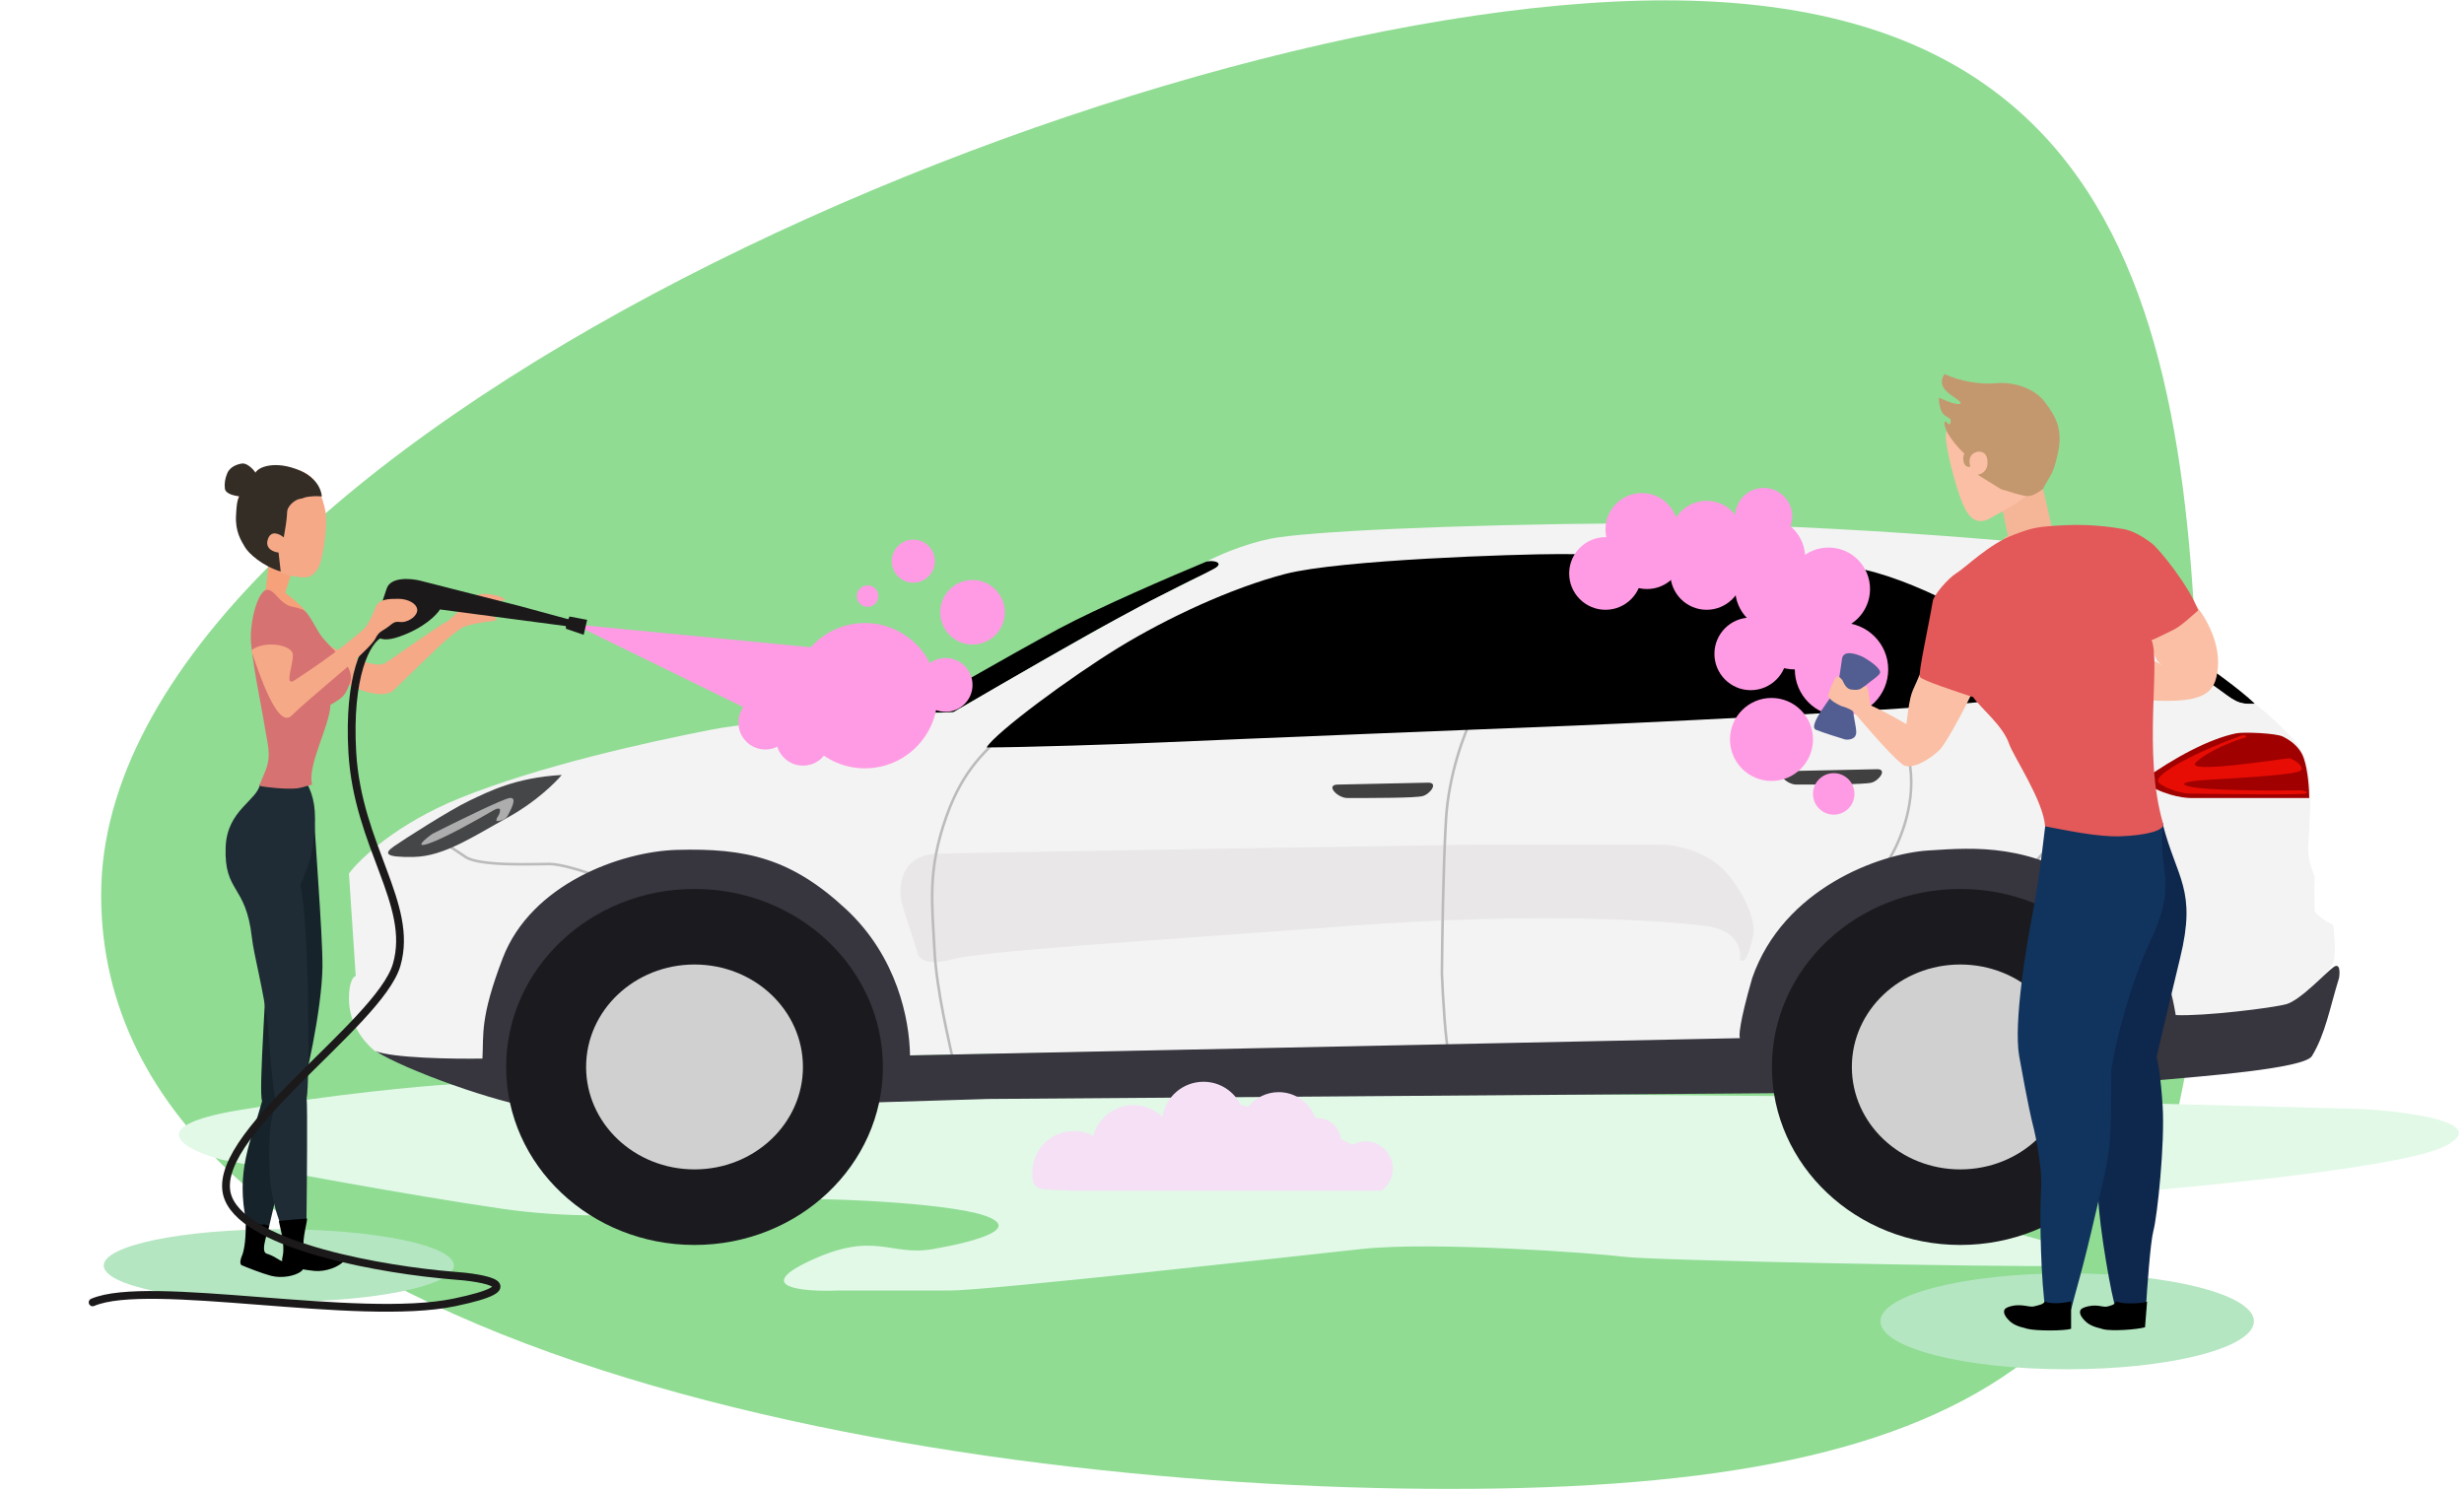 <svg width="950" height="575" viewBox="0 0 950 575" fill="none" xmlns="http://www.w3.org/2000/svg">
<path d="M39 345.135C39 519.496 353.694 574.135 559 574.135C764.306 574.135 848 519.496 848 345.135C848 170.774 847.306 0.135 642 0.135C436.694 0.135 39 170.774 39 345.135Z" fill="#90DC93"/>
<path d="M910.315 427.635L738.315 423.135L173.814 418.135C162.314 418.802 129.814 421.735 91.814 428.135C53.815 434.535 71.648 443.469 85.314 447.135C105.481 451.135 155.414 460.535 193.814 466.135C241.814 473.135 293.314 463.635 303.814 462.635C314.314 461.635 364.314 463.635 379.314 468.635C394.314 473.635 376.814 478.635 359.814 481.635C342.814 484.635 337.314 474.135 311.314 486.635C290.514 496.635 310.314 498.135 322.814 497.635H366.314C380.314 497.635 497.314 484.635 524.814 481.635C552.314 478.635 614.314 483.135 626.314 484.635C638.314 486.135 774.314 488.635 792.814 488.135C811.314 487.635 802.814 481.135 768.814 473.635C741.614 467.635 763.481 464.135 777.814 463.135C824.815 459.969 923.515 451.335 942.315 442.135C961.115 432.935 928.815 428.635 910.315 427.635Z" fill="#E2F9E8"/>
<ellipse cx="107.5" cy="488" rx="67.5" ry="14" fill="#B4E6C1"/>
<ellipse cx="797" cy="509.5" rx="72" ry="18.5" fill="#B4E6C1"/>
<path d="M408.064 242.538C423.112 234.44 452.302 221.881 465.016 216.613C466.061 216.119 468.523 216.198 469.458 216.86C470.503 217.601 470.764 218.588 461.882 222.539C455.449 225.4 433.58 237.024 423.478 242.538L401.272 255.131L367.571 274.636C365.568 274.719 359.368 274.933 350.59 275.13C354.509 272.661 389.255 252.662 408.064 242.538Z" fill="black"/>
<path d="M813.26 239.082L817.179 234.638C821.359 236.86 857.934 260.316 869.429 271.427C864.987 271.427 863.681 272.168 854.015 265.254C846.282 259.724 823.71 245.502 813.26 239.082Z" fill="black"/>
<path d="M899.733 370.684C900.778 366.98 899.733 357.845 899.733 357.845C899.733 355.869 898.567 356.674 895.292 354.141C892.418 351.919 892.418 351.425 892.418 350.931C892.331 347.804 892.209 341.055 892.418 339.08C892.68 336.61 889.283 333.154 890.067 324.759C890.851 307.969 892.68 294.389 884.581 285.501C878.102 278.39 871.78 273.155 869.429 271.427H866.816C860.807 270.933 862.636 270.439 846.961 259.822C831.286 249.205 800.459 231.428 791.315 225.996C800.982 222.045 802.288 222.292 813.783 212.663C782.172 208.712 694.915 201.305 626.99 201.799C559.066 202.293 503.159 205.009 489.835 207.725C479.176 209.897 468.848 214.556 465.017 216.613C465.626 216.366 467.263 216.021 468.935 216.613C470.607 217.206 469.632 218.342 468.935 218.836C468.587 219.082 463.71 221.65 446.991 229.946C430.271 238.242 387.078 263.197 367.571 274.637C345.017 275.213 294.84 277.353 274.567 281.303C249.226 286.241 207.948 295.377 177.382 307.722C152.93 317.599 138.631 331.261 134.538 336.857L137.15 376.363C136.279 376.527 134.538 378.486 134.538 385.004C134.538 393.152 138.456 400.066 144.204 405.004C149.951 409.942 182.085 408.214 187.832 408.214C187.832 403.671 189.052 393.975 189.661 389.696C195.409 362.536 218.137 339.82 244.262 332.907C268.036 330.191 285.539 325.253 315.583 344.758C339.617 360.363 348.413 392.741 349.806 406.979L672.97 401.053C672.273 395.704 673.597 380.955 684.465 364.758C698.05 344.512 719.995 335.129 730.183 332.907C740.372 330.685 770.938 324.265 802.288 341.549C827.368 355.375 836.076 381.218 837.295 392.412C844.871 391.835 862.845 390.387 874.131 389.202C888.238 387.72 886.671 383.523 889.022 382.288C890.903 381.301 898.688 374.387 899.733 370.684Z" fill="#F3F3F3"/>
<path d="M228.849 337.351C225.017 335.952 216.256 333.154 211.867 333.154C206.381 333.154 184.959 334.141 179.473 330.438C175.084 327.475 173.464 326.405 173.203 326.24" stroke="#BCBBBB"/>
<path d="M658.079 357.104C669.783 358.684 671.49 366.322 670.88 369.943C672.97 372.906 675.234 364.429 676.105 359.82C676.453 356.939 675.112 348.561 666.961 338.092C658.81 327.623 644.929 325.5 639.008 325.747H565.336C503.507 326.734 376.192 328.808 361.562 329.203C346.933 329.598 346.236 342.207 347.716 348.462L353.725 367.227C353.899 369.285 356.808 372.708 367.049 369.943C379.85 366.486 444.117 362.783 519.095 357.104C594.073 351.425 643.449 355.129 658.079 357.104Z" fill="#E9E7E7"/>
<path d="M827.89 300.809C817.789 306.241 794.346 320.018 784.523 332.66" stroke="#BCBBBB"/>
<path d="M367.571 409.695C366.352 402.864 361.092 382.931 360.256 365.746C359.42 348.561 357.456 335.623 364.958 314.636C371.49 296.365 380.372 288.958 389.516 280.81" stroke="#BCBBBB"/>
<path d="M567.687 276.612C564.726 282.373 558.543 298.34 557.498 316.117C556.453 333.894 556.018 363.029 555.931 375.375C556.279 384.017 557.342 402.584 558.805 407.72" stroke="#BCBBBB"/>
<path d="M727.31 332.907C731.315 327.228 738.752 311.772 736.453 295.377C733.58 274.884 721.823 283.772 719.211 270.192" stroke="#BCBBBB"/>
<path d="M601.388 213.65C614.973 213.65 664.349 214.803 687.339 215.379C688.993 215.379 696.744 216.07 714.508 218.835C736.715 222.292 771.722 241.551 780.082 251.18C788.442 260.81 791.054 266.242 769.109 269.945C747.164 273.649 607.919 279.822 606.352 279.822C604.784 279.822 464.494 285.501 448.819 286.241C433.144 286.982 392.912 288.217 380.372 288.217C384.03 282.291 412.767 261.057 431.316 249.699C449.864 238.341 474.683 226.736 495.583 221.305C516.482 215.873 584.407 213.65 601.388 213.65Z" fill="black"/>
<path d="M899.733 372.906C902.241 371.128 902.172 374.964 901.823 377.103C898.166 388.955 896.598 398.584 891.373 407.226C888.388 412.164 847.222 415.127 834.16 416.362C823.71 417.349 729.312 420.23 683.42 421.547L380.895 423.769C327.774 425.497 218.607 428.608 206.904 427.226C192.274 425.497 156.221 412.658 144.726 405.251C150.996 408.016 174.857 408.378 186.004 408.214C186.526 398.831 184.959 392.659 193.841 369.449C204.765 340.907 239.298 328.325 260.982 327.722C287.629 326.981 305.112 330.932 326.294 350.684C345.887 368.956 350.677 393.152 350.851 406.979L670.88 400.313C670.358 399.819 670.567 394.486 675.582 377.103C687.6 342.536 724.697 329.203 743.246 327.969L743.558 327.948C762.026 326.718 782.578 325.35 808.296 342.536C834.16 359.82 837.556 384.264 838.863 391.424C849.835 391.918 875.96 388.708 881.446 387.227C886.932 385.745 896.598 375.128 899.733 372.906Z" fill="#37353E"/>
<ellipse cx="72.627" cy="68.64" rx="72.627" ry="68.64" transform="matrix(-1 0 0 1 828.413 342.783)" fill="#1B1B1F"/>
<ellipse cx="41.8" cy="39.505" rx="41.8" ry="39.505" transform="matrix(-1 0 0 1 797.585 371.918)" fill="#D0D0D0"/>
<ellipse cx="72.627" cy="68.64" rx="72.627" ry="68.64" transform="matrix(-1 0 0 1 340.402 342.783)" fill="#1B1B1F"/>
<ellipse cx="41.8" cy="39.505" rx="41.8" ry="39.505" transform="matrix(-1 0 0 1 309.574 371.918)" fill="#D0D0D0"/>
<path d="M195.931 315.129C206.381 309.401 214.044 301.879 216.57 298.833C198.805 299.821 188.355 305.253 181.04 308.71C173.725 312.167 155.96 323.524 152.042 326.24C148.123 328.956 147.862 330.685 159.618 330.438C171.374 330.191 182.869 322.29 195.931 315.129Z" fill="#454648"/>
<path d="M195.67 314.636C194.834 316.216 192.535 316.611 191.49 316.611C191.403 316.611 191.281 316.463 191.49 315.87C191.49 315.13 192.535 314.636 192.796 312.661C193.005 311.08 190.968 312.002 189.923 312.661C184.175 316.035 171.217 323.278 165.365 325.253C159.513 327.228 163.798 323.607 166.671 321.549C175.467 317.105 193.737 308.118 196.454 307.722C199.85 307.229 196.715 312.661 195.67 314.636Z" fill="#ADADAD"/>
<path d="M844.61 307.723H890.328C890.328 304.678 889.91 297.353 888.238 292.415C886.566 287.476 882.23 285.073 880.14 284.02C877.527 282.703 864.987 282.181 862.114 282.785C851.707 284.971 838.601 291.921 825.8 301.056C833.115 306.39 841.388 307.723 844.61 307.723Z" fill="#A10000"/>
<path d="M846.7 293.895C851.925 289.155 861.765 285.5 866.032 284.266C866.032 282.883 863.768 283.69 862.636 284.266C850.357 288.546 829.196 298.587 832.331 301.796C834.743 304.265 842.346 306.158 844.087 305.994C858.456 306.241 887.559 306.586 889.022 305.994C890.485 305.401 888.412 304.924 887.193 304.759C875.437 304.924 850.357 304.858 844.087 303.278C837.817 301.698 847.745 300.809 853.492 300.562C864.203 299.986 883.954 298.735 886.671 297.352C889.388 295.969 884.058 292.414 882.491 292.414C877.527 292.908 841.475 298.636 846.7 293.895Z" fill="#E70D04"/>
<path d="M827.106 212.663H813.783C806.729 219.082 795.234 224.514 791.315 225.996C795.408 228.465 805.632 234.786 813.783 239.329C819.791 232.662 828.151 218.588 829.98 215.379C831.443 212.811 828.674 212.498 827.106 212.663Z" fill="#37353E"/>
<path d="M688.906 297.352L723.652 296.612C727.832 296.523 724.436 301.056 721.562 301.797C718.689 302.537 702.916 302.537 692.565 302.537H692.564C688.645 302.537 683.943 297.352 688.906 297.352Z" fill="#404040"/>
<path d="M515.834 302.538L550.58 301.798C554.76 301.709 551.364 306.242 548.49 306.983C545.617 307.723 529.844 307.723 519.493 307.723H519.492C515.573 307.723 510.87 302.538 515.834 302.538Z" fill="#404040"/>
<path d="M102.504 227.039L99.786 230.736C100.98 232.965 99.199 234.288 100.248 234.86C101.934 235.852 103.712 236.018 109.127 234.91C113.902 233.933 119.316 242.677 120.265 240.251C118.352 234.991 115.095 232.76 109.981 228.551L112.491 220.606L103.557 217.787L102.504 227.039Z" fill="#F7A17A"/>
<path d="M111.97 221.984C107.147 221.106 100.73 216.547 98.125 214.378C93.891 210.852 92.872 207.019 92.151 200.576C91.172 191.826 91.998 188.796 94.343 185.86C98.229 180.995 101.988 180.279 103.154 180.149C106.654 179.757 119.033 179.429 122.25 187.167C125.886 195.915 125.869 199.165 125.729 202.43C125.538 206.881 124.386 216.814 122.339 219.642C119.782 223.177 117.999 223.081 111.97 221.984Z" fill="#F5A987"/>
<path d="M98.546 182.333C99.346 180.156 106.059 177.317 115.673 181.46C119.32 183.033 123.517 186.256 124.093 191.411C120.943 191.241 120.736 191.333 118.888 191.54C117.138 191.736 117.115 192.192 115.715 192.348C113.965 192.544 110.693 194.977 110.695 197.635C110.697 199.761 109.836 204.917 109.406 207.23C107.882 205.924 104.523 204.232 103.281 207.915C102.039 211.598 105.51 212.883 107.401 213.065L108.222 220.397C101.187 218.231 95.904 213.472 94.444 210.978C92.983 208.483 90.665 205.018 90.997 198.836C91.167 195.686 91.281 193.269 92.252 191.389L92.231 191.386C91.006 191.221 86.952 190.677 86.693 188.357C86.484 186.49 86.744 184.578 87.605 182.513C88.756 179.753 91.898 178.901 93.445 178.728C94.991 178.555 97.284 180.386 98.546 182.333Z" fill="#342D26"/>
<path d="M101.061 424.508C99.478 421.515 103.382 372.823 102.989 365.113C103.012 353.315 101.599 353.288 105.431 341.171C115.697 333.072 118.892 317.173 121.195 313.868C121.009 319.552 124.463 359.927 124.321 372.893C124.143 389.101 117.542 419.109 115.284 423.894C113.478 427.722 112.451 434.323 112.163 437.146L103.828 472.582L95.069 471.689C90.671 451.18 96.796 440.299 101.061 424.508Z" fill="#16232B"/>
<path d="M87.004 326.608C87.537 312.373 99.176 308.708 100.241 302.387C108.286 303.588 110.3 304.288 118.17 301.753C121.016 306.947 122.155 312.46 121.047 322.798C120.138 331.285 119.054 332.972 115.828 341.397C119.275 356.368 119.453 418.66 118.225 423.523C118.591 426.79 118.337 456.192 118.164 470.486L107.956 471.628C106.678 468.129 104.239 460.585 103.921 451.407C103.523 439.934 104.035 431.312 106.558 424.828C105.052 421.926 103.578 398.189 103.262 395.37C101.653 381.867 97.879 368.372 97.111 361.506C94.793 340.797 86.337 344.401 87.004 326.608Z" fill="#1F2C35"/>
<path d="M121.348 482.692C123.207 483.468 127.391 484.969 129.258 484.76C131.591 484.499 134.249 484.497 132.403 486.476C130.557 488.454 125.762 490.467 121.289 490.082C117.711 489.773 112.17 488.641 109.847 488.113C109.458 488.157 108.693 487.829 108.743 486.17C108.794 484.51 109.109 484.571 109.227 482.572C109.516 477.655 107.408 471.464 107.566 470.785C108.315 470.651 117.43 469.932 118.391 469.869C118.554 471.328 115.291 481.737 118.271 481.992C119.761 482.12 120.743 482.563 121.348 482.692Z" fill="black"/>
<path d="M105.778 484.672C107.473 485.76 111.332 487.966 113.207 488.085C115.55 488.234 118.168 488.694 116.006 490.321C113.844 491.949 108.771 493.097 104.434 491.939C100.964 491.012 95.704 488.933 93.508 488.01C93.118 487.985 92.421 487.529 92.76 485.904C93.098 484.278 93.398 484.393 93.862 482.445C95.003 477.653 94.598 472.026 94.873 471.385C95.562 471.383 101.606 472.187 103.443 472.416L103.867 472.467C103.774 473.931 99.979 482.678 102.869 483.448C104.315 483.833 105.204 484.44 105.778 484.672Z" fill="black"/>
<path d="M148.604 255.635C143.45 258.991 122.673 247.46 122.34 244.92C118.992 247.088 122.859 252.182 122.859 252.182C122.859 252.182 124.996 256.003 126.854 258.068C133.696 265.673 147.644 270.203 151.768 266.154C157.88 260.155 167.396 251.028 170.234 248.349C172.505 246.206 176.073 243.462 177.574 242.358C181.83 239.979 190.521 239.615 191.127 239.26C191.885 238.817 191.041 237.954 190.24 237.745C189.44 237.535 186.115 236.548 185.105 237.139C184.095 237.73 185.036 234.26 186.002 233.016C186.969 231.772 190.128 232.134 193.759 231.615C195.857 231.315 193.203 230.116 192.367 229.877C188.736 228.839 185.144 228.771 183.932 229.48L181.66 230.81C180.07 232.533 176.069 236.661 172.788 239.395C168.349 241.655 153.757 252.279 148.604 255.635Z" fill="#F5A987"/>
<path d="M333.977 251.663L221.415 240.77L317.897 287.973L333.977 251.663Z" fill="#FF9BE4"/>
<path d="M305.448 268.262C305.448 283.732 317.989 296.273 333.459 296.273C348.929 296.273 361.47 283.732 361.47 268.262C361.47 252.792 348.929 240.251 333.459 240.251C317.989 240.251 305.448 252.792 305.448 268.262Z" fill="#FF9BE4"/>
<path d="M354.207 264.112C354.207 269.842 358.852 274.486 364.582 274.486C370.311 274.486 374.956 269.842 374.956 264.112C374.956 258.382 370.311 253.738 364.582 253.738C358.852 253.738 354.207 258.382 354.207 264.112Z" fill="#FF9BE4"/>
<path d="M299.223 284.861C299.223 290.59 303.868 295.235 309.598 295.235C315.327 295.235 319.972 290.59 319.972 284.861C319.972 279.131 315.327 274.486 309.598 274.486C303.868 274.486 299.223 279.131 299.223 284.861Z" fill="#FF9BE4"/>
<path d="M284.699 278.636C284.699 284.366 289.344 289.011 295.073 289.011C300.803 289.011 305.448 284.366 305.448 278.636C305.448 272.907 300.803 268.262 295.073 268.262C289.344 268.262 284.699 272.907 284.699 278.636Z" fill="#FF9BE4"/>
<circle cx="12.449" cy="12.449" r="12.449" transform="matrix(-1 -7.76428e-10 -7.76428e-10 1 387.406 223.652)" fill="#FF9BE4"/>
<circle cx="4.15" cy="4.15" r="4.15" transform="matrix(-1 -7.76428e-10 -7.76428e-10 1 338.646 225.727)" fill="#FF9BE4"/>
<circle cx="8.3" cy="8.3" r="8.3" transform="matrix(-1 -7.76428e-10 -7.76428e-10 1 360.432 208.09)" fill="#FF9BE4"/>
<path d="M161.934 223.893L200.737 233.791L219.102 238.781L219.58 237.724L226.379 239.014L225.048 244.777L218.208 242.45L218.167 241.413L169.638 235.011C168.337 237.139 163.379 242.213 153.956 245.49C144.533 248.766 143.675 243.643 144.423 240.672C145.358 238.04 147.598 231.619 149.078 226.993C150.557 222.366 158.265 222.998 161.934 223.893Z" fill="#1B1919"/>
<path d="M146.72 244.4C141.187 246.648 134.167 260.999 135.827 290.048C137.902 326.358 159.687 348.663 152.944 372.005C146.201 395.348 78.249 438.92 88.104 462.263C95.989 480.936 148.795 489.755 174.212 491.83C187.007 492.694 205.128 495.979 175.249 502.204C137.902 509.985 57.5 492.867 35.714 502.204" stroke="#1B1919" stroke-width="3" stroke-linecap="round"/>
<path d="M108.853 231.952C106.333 229.852 104.85 226.788 102.33 227.591C98.804 229.375 96.034 241.293 96.847 248.561C98.231 260.933 100.07 268.035 103.177 286.478C104.56 294.686 102.33 296.531 100 303.001C102.018 303.56 110.605 304.488 114.777 303.97C118.222 303.296 114.777 303.97 120.348 302.554C118.311 295.201 127.205 279.851 127.409 271.761C132.624 268.864 133.121 267.944 134.849 263.622C137.323 257.437 129.385 251.923 124.415 245.958C121.821 242.845 119.227 236.102 116.634 235.065C112.751 233.511 111.965 234.546 108.853 231.952Z" fill="#D77272"/>
<path d="M113.744 262.218C108.633 265.64 114.404 253.613 112.515 251.234C109.816 247.836 100.414 247.557 96.823 250.902C98.093 253.616 106.349 282 112.417 275.957C117.537 270.859 134.305 257.084 137.109 254.368C139.352 252.196 144.126 248.032 145.163 245.438C146.586 243.11 147.757 243.363 150.869 240.77C152.986 239.006 153.948 240.259 156.056 239.732C158.131 239.213 160.098 237.86 160.725 236.101C161.649 233.508 158.131 230.914 153.463 230.914C150.326 230.914 145.756 230.805 144.645 234.545C144.024 236.397 141.845 241.247 139.976 242.845C128.487 252.667 118.855 258.796 113.744 262.218Z" fill="#F5A987"/>
<circle cx="11" cy="11" r="11" transform="matrix(-1 0 0 1 691 188.135)" fill="#FF9BE4"/>
<circle cx="14" cy="14" r="14" transform="matrix(-1 0 0 1 672 193.135)" fill="#FF9BE4"/>
<circle cx="14" cy="14" r="14" transform="matrix(-1 0 0 1 647 190.135)" fill="#FF9BE4"/>
<circle cx="14" cy="14" r="14" transform="matrix(-1 0 0 1 633 207.135)" fill="#FF9BE4"/>
<circle cx="14" cy="14" r="14" transform="matrix(-1 0 0 1 649 199.135)" fill="#FF9BE4"/>
<circle cx="14" cy="14" r="14" transform="matrix(-1 0 0 1 672 207.135)" fill="#FF9BE4"/>
<circle cx="14" cy="14" r="14" transform="matrix(-1 0 0 1 689 238.135)" fill="#FF9BE4"/>
<circle cx="16" cy="16" r="16" transform="matrix(-1 0 0 1 701 211.135)" fill="#FF9BE4"/>
<circle cx="16" cy="16" r="16" transform="matrix(-1 0 0 1 696 199.135)" fill="#FF9BE4"/>
<circle cx="16" cy="16" r="16" transform="matrix(-1 0 0 1 721 211.135)" fill="#FF9BE4"/>
<circle cx="18" cy="18" r="18" transform="matrix(-1 0 0 1 728 240.135)" fill="#FF9BE4"/>
<circle cx="18" cy="18" r="18" transform="matrix(-1 0 0 1 710 222.135)" fill="#FF9BE4"/>
<circle cx="16" cy="16" r="16" transform="matrix(-1 0 0 1 699 269.135)" fill="#FF9BE4"/>
<circle cx="8" cy="8" r="8" transform="matrix(-1 0 0 1 715 298.135)" fill="#FF9BE4"/>
<path d="M481.276 426.778C484.025 423.339 488.255 421.135 493 421.135C499.546 421.135 505.112 425.328 507.16 431.174C507.437 431.148 507.717 431.135 508 431.135C512.634 431.135 516.45 434.637 516.946 439.139L521.415 441.446C522.922 440.611 524.655 440.135 526.5 440.135C532.299 440.135 537 444.836 537 450.635C537 454.13 535.292 457.227 532.666 459.135H412.5C412.239 459.106 411.969 459.064 411.692 459.009C410.712 458.979 409.8 458.956 408.951 458.935C399.767 458.703 398 458.659 398 452.135C398 443.299 405.163 436.135 414 436.135C416.724 436.135 419.29 436.816 421.535 438.017C423.352 431.176 429.587 426.135 437 426.135C441.353 426.135 445.3 427.874 448.185 430.694C449.36 423.016 455.993 417.135 464 417.135C470.337 417.135 475.814 420.819 478.405 426.163C479.297 426.342 480.281 426.555 481.276 426.778Z" fill="#F5E0F5"/>
<path d="M772.008 196.487L774.182 206.662L772.79 207.263C772.596 208.723 772.21 211.946 772.226 213.158C772.246 214.674 773.801 217.685 777.642 217.169C781.483 216.652 784.681 215.969 788.544 212.712C791.635 210.106 792.466 204.984 792.495 202.749L791.042 203.06L786.901 185.099L772.008 196.487Z" fill="#F5B698"/>
<path d="M756.959 194.806C753.642 187.247 750.012 171.817 750.236 168.122C750.091 161.77 760.263 154.315 762.755 153.175C765.247 152.035 769.254 150.875 777.433 152.167C785.612 153.459 788.621 156.16 791.46 163.76C793.732 169.84 791.278 178.085 789.768 181.447C787.814 185.107 786.482 186.821 782.106 190.457C777.794 194.038 775.013 195.551 768.892 198.977C766.344 200.403 761.106 204.255 756.959 194.806Z" fill="#FABFA4"/>
<path d="M750.146 165.291C751.356 168.68 755.476 173.17 757.385 174.991C756.517 175.983 756.692 180.61 759.666 179.975C758.319 175.095 761.807 174.35 762.389 174.226C762.97 174.102 766.23 173.709 766.289 178.256C766.337 181.893 763.747 182.953 762.446 183.029L771.491 188.634C782.166 191.764 782.034 192.517 787.646 188.587C790.431 183.129 791.656 183.171 793.467 174.577C795.279 165.984 792.998 161 788.372 154.997C783.746 148.994 775.153 147.183 769.505 147.781C763.858 148.38 755.185 146.986 749.727 144.2C745.779 149.907 753.89 152.941 755.488 154.727C757.085 156.514 753.868 155.681 752.581 155.348C751.551 155.082 748.831 153.921 747.6 153.373C747.468 153.705 747.412 155.055 748.24 157.796C749.276 161.222 752.299 160.576 752.091 162.444C751.924 163.939 751.55 163.775 750.686 163.048C750.347 162.411 748.935 161.902 750.146 165.291Z" fill="#C4986E"/>
<path d="M804.261 354.33C803.551 339.585 804.556 327.48 805.147 323.27C805.147 323.27 820.891 317.099 833.818 317.673C839.287 338.915 847.027 342.934 840.563 369.344C836.917 384.245 831.453 407.575 831.453 407.575C831.946 409.167 833.109 415.22 833.818 426.688C834.705 441.023 831.749 469.011 830.271 474.472C829.089 478.841 827.808 496.771 827.315 505.19C825.049 505.645 819.571 506.146 815.788 504.507C814.31 501.436 809.286 472.765 808.99 461.843C808.694 450.921 807.512 419.862 808.103 412.353C808.694 404.844 805.147 372.761 804.261 354.33Z" fill="#0E274D"/>
<path d="M829.017 362.979C836.746 346.614 835.017 339.939 834.017 331.875C833.017 323.811 834.017 317.475 834.017 317.475C828.012 317.704 821.228 323.347 811.017 322.083C800.806 320.819 791.715 318.627 788.715 317.475C788.162 320.281 786.844 335.938 783.517 353.187C781.517 363.555 776.198 394.355 778.517 407.331C782.017 426.915 783.517 432.675 783.517 432.675C783.517 432.675 787.611 448.055 786.948 458.731C786.284 469.407 786.93 495.062 788.715 505.611C793.795 507.076 797.401 505.657 798.569 504.765C800.058 498.591 802.792 490.454 808.017 467.635C813.241 444.817 814.017 446.635 814.017 412.635C815.517 402.135 821.288 379.343 829.017 362.979Z" fill="#11345E"/>
<path d="M855.111 257.338C855.998 246.693 849.318 236.387 845.867 232.565C839.866 234.354 828.153 239.571 829.312 246.132C830.749 254.269 831.199 254.637 834.083 256.996L834.152 257.052C827.213 251.377 815.578 252.908 812.434 253.512C794 257.052 810 268.39 821.469 269.477C849.649 272.148 854.224 267.984 855.111 257.338Z" fill="#FABFA4"/>
<path d="M708.063 265.195C709.194 262.2 709.541 258.408 710.209 253.986C710.744 250.449 715.917 252.135 718.436 253.42C721.007 254.864 725.861 258.161 724.709 259.796C723.269 261.84 716.919 264.951 715.146 269.206C713.372 273.461 715.544 278.538 715.673 282.176C715.776 285.086 712.854 285.368 711.38 285.145C708.856 284.387 703.083 282.58 700.183 281.418C696.558 279.965 706.932 268.19 708.063 265.195Z" fill="#525D92"/>
<path d="M748.275 288.672C750.857 285.552 757.78 272.783 760.798 266.15C757.791 266.077 744.732 263.094 740.103 260.194C737.036 267.897 736.7 265.364 735.009 279.235C727.994 275.109 723.456 273.011 721.184 271.963C720.348 268.051 720.631 263.508 718.624 264.783C717.274 265.64 716.905 266.288 713.746 265.883C712.476 265.72 711.477 264.834 710.466 262.493C710.466 262.493 708.977 260.252 708.093 260.955C707.209 261.659 705.626 265.559 704.937 267.707C704.247 269.855 710.022 272.302 710.022 272.302C710.022 272.302 713.261 273.144 714.554 274.402C715.423 275.247 727.601 290.021 733.151 294.459C735.838 297.464 743.701 293.435 748.275 288.672Z" fill="#FABFA4"/>
<path d="M817.366 203.819C817.366 203.819 807.543 201.969 796.419 202.519C785.296 203.069 783.927 203.401 776.528 206.16C766.814 209.784 758.106 218.668 754.45 220.908C750.795 223.148 745.49 229.712 745.205 231.698C743.511 241.786 739.462 259.733 740.225 261.029C740.989 262.325 754.408 266.713 760.732 268.807C763.802 273.217 772.185 279.734 774.61 286.815C776.315 291.795 787.766 308.559 788.501 318.635C796.501 320.135 808.673 322.786 817.47 322.482C827.501 322.135 834.764 320.216 834.001 317.635C825.981 290.512 833.222 254.82 829.49 246.826C830.653 246.578 835 244.247 837.874 242.903C840.748 241.56 844.687 237.8 847.512 235.373C844.265 226.34 832.559 211.717 829.508 209.432C824.771 205.885 820.985 204.16 817.366 203.819Z" fill="#E35858"/>
<path d="M798.517 512.398L798.517 501.798C794.517 502.798 789.444 502.728 788.517 501.798C787.612 503.082 786.327 503.192 784.17 503.761C782.287 504.257 779.017 502.298 774.209 504.033C771.776 504.911 772.531 506.959 774.181 508.746C775.83 510.534 777.306 511.321 781.651 512.398C785.127 513.259 795.865 513.228 798.517 512.398Z" fill="black"/>
<path d="M827.017 511.798L827.801 501.96C823.801 502.96 816.944 502.728 816.017 501.798C815.112 503.082 814.674 503.229 812.517 503.798C810.633 504.294 808.301 502.46 803.493 504.196C801.06 505.074 801.815 507.122 803.465 508.909C805.114 510.696 806.59 511.484 810.935 512.561C814.412 513.422 824.365 512.628 827.017 511.798Z" fill="black"/>
</svg>
